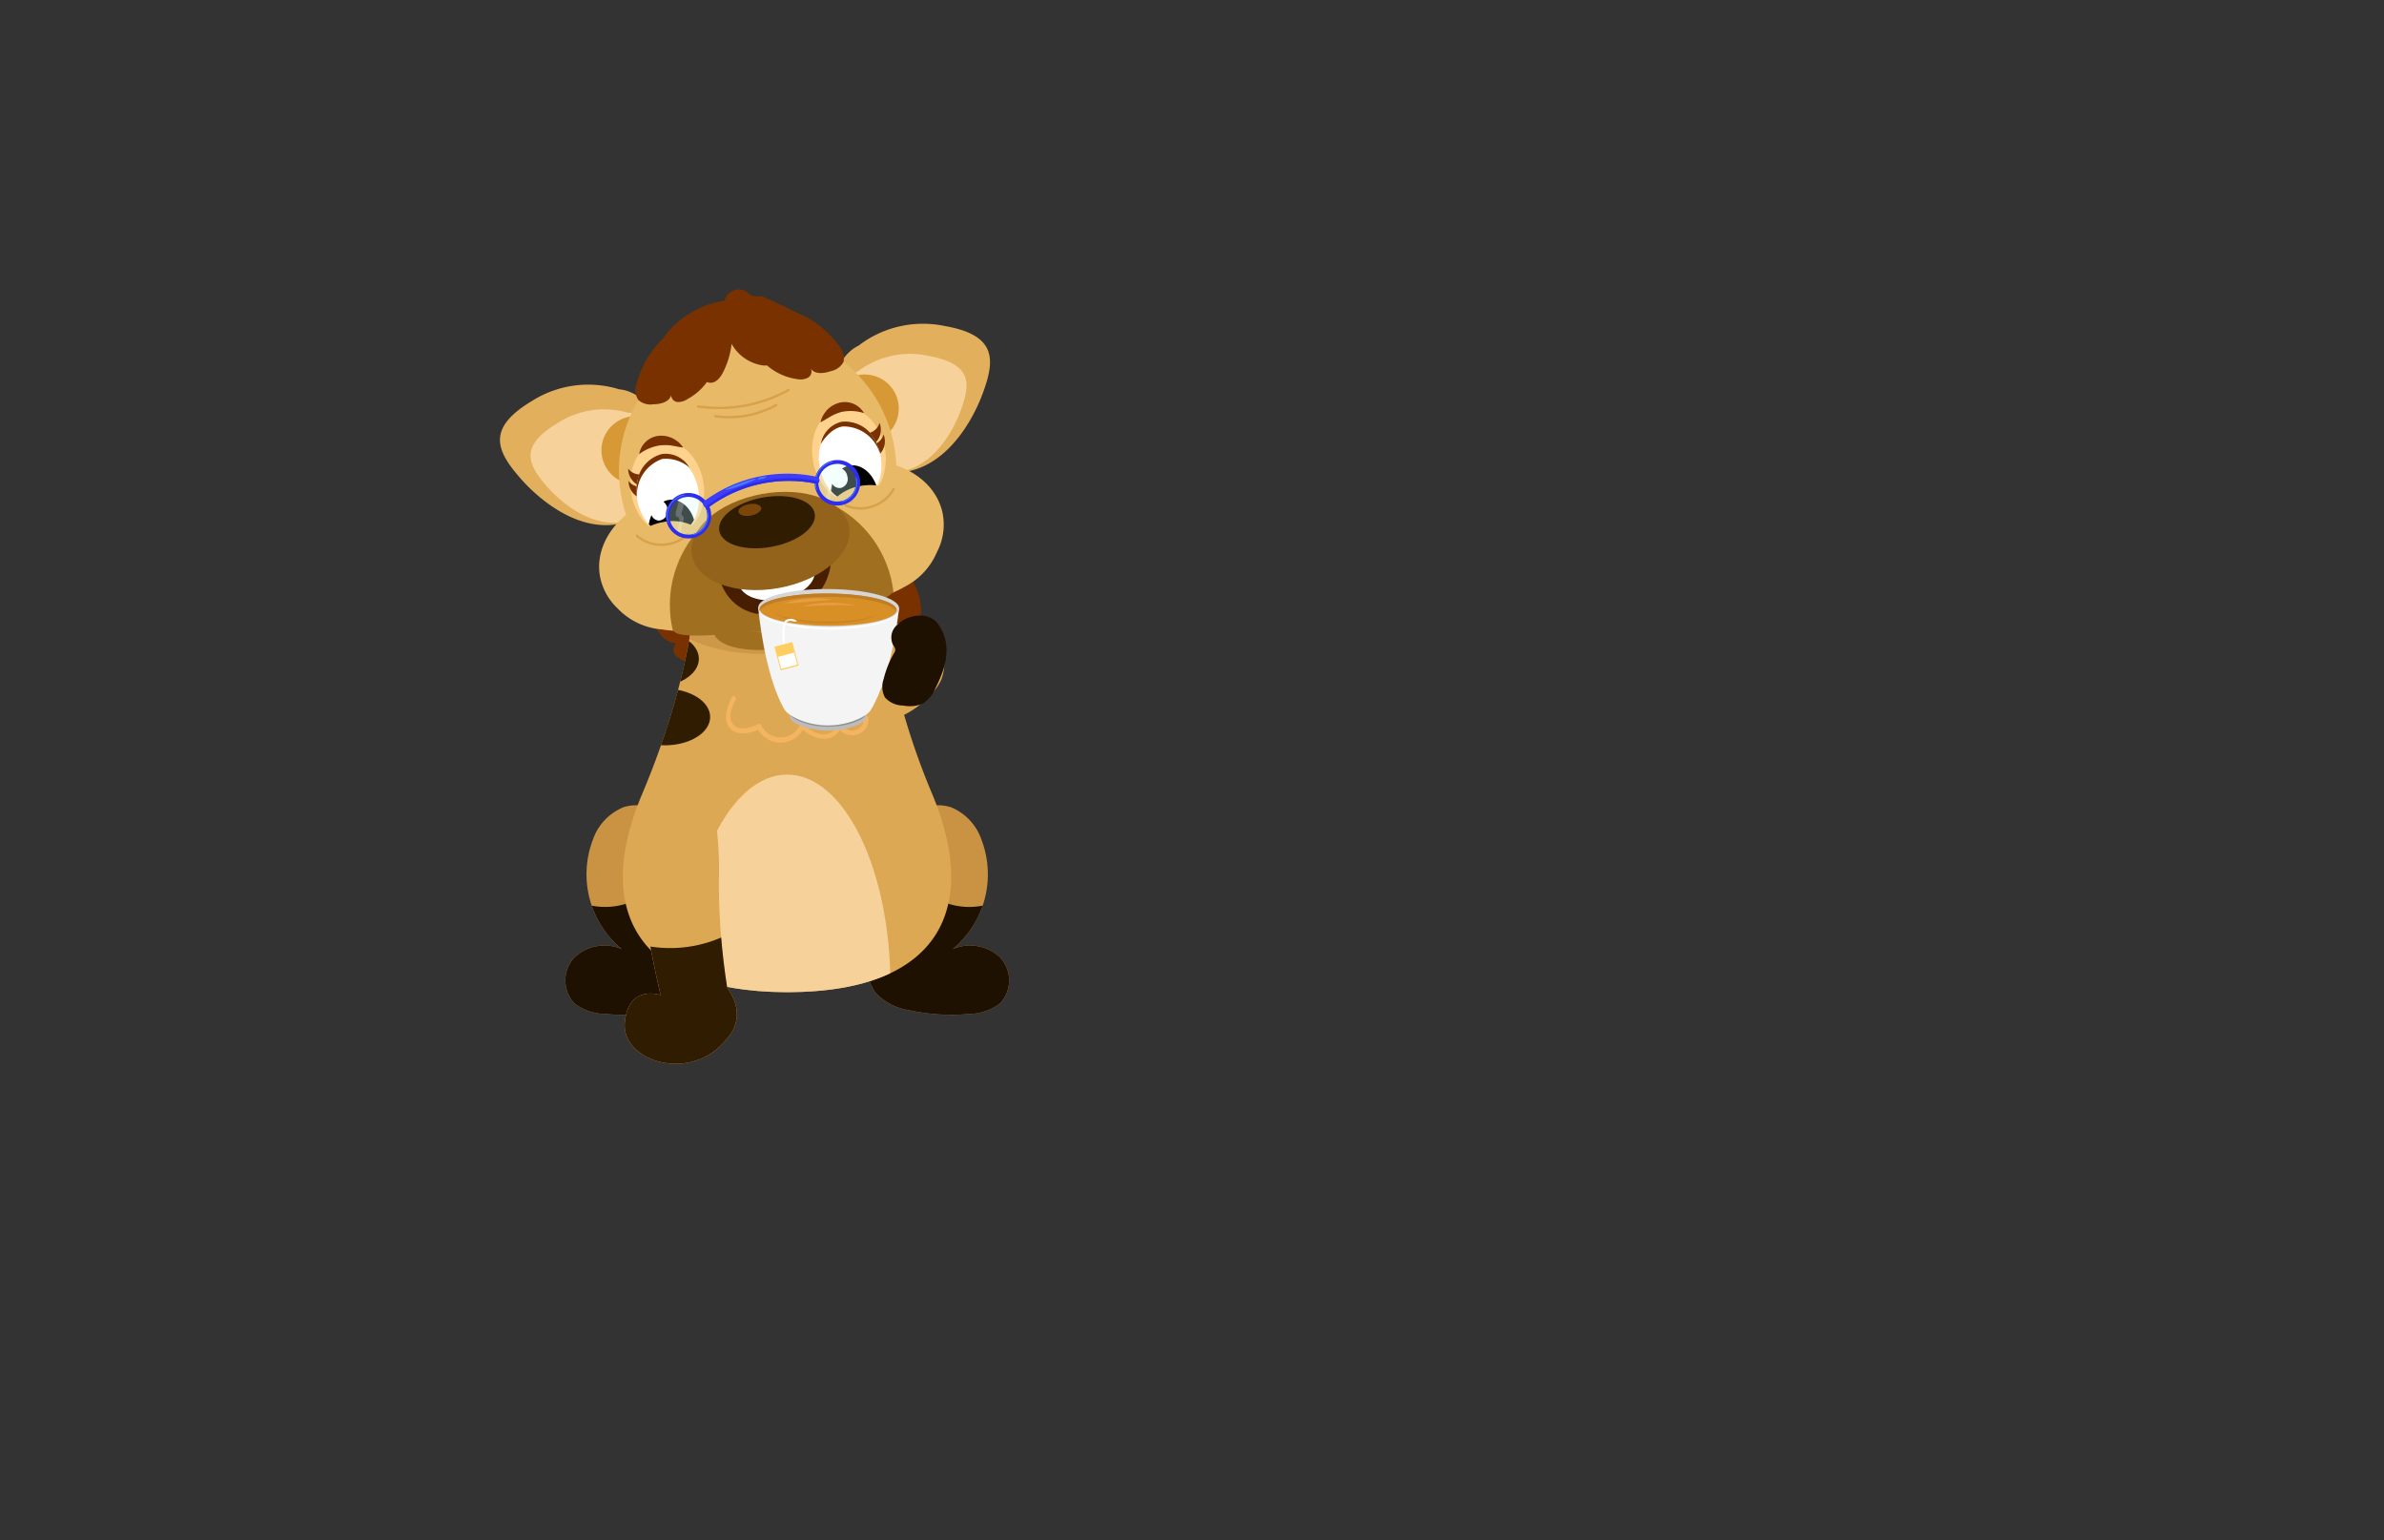 <svg id="Layer_2" data-name="Layer 2" xmlns="http://www.w3.org/2000/svg" xmlns:xlink="http://www.w3.org/1999/xlink" viewBox="0 0 260 168"><rect x="0" y="0" width="260" height="168" fill="#333333" stroke="none"/><defs><style>.cls-1{fill:#c99343;}.cls-2{fill:#d7fff4;opacity:0.3;}.cls-3{fill:#3d3dfc;}.cls-4{fill:#dda854;}.cls-5{fill:#e8ba67;}.cls-42,.cls-6{fill:#fff;}.cls-7{fill:#471e00;}.cls-8{fill:#7a3100;}.cls-9{clip-path:url(#clip-path);}.cls-10{fill:#1e1101;}.cls-11{clip-path:url(#clip-path-2);}.cls-12{clip-path:url(#clip-path-3);}.cls-13{fill:#f7d19a;}.cls-14{fill:#301c00;}.cls-15{fill:#ce9849;}.cls-16{fill:#a06f20;}.cls-17{fill:#e2af5d;}.cls-18{fill:#d69936;}.cls-19{clip-path:url(#clip-path-4);}.cls-20{fill:#ffd38d;}.cls-21{clip-path:url(#clip-path-5);}.cls-22{clip-path:url(#clip-path-6);}.cls-23{clip-path:url(#clip-path-7);}.cls-24{fill:#c41e1e;}.cls-25{fill:#93621b;}.cls-26{fill:#7a4609;}.cls-27,.cls-39,.cls-44{fill:none;}.cls-27{stroke:#d8a14a;stroke-width:0.26px;}.cls-27,.cls-44{stroke-linecap:round;stroke-linejoin:round;}.cls-28{clip-path:url(#clip-path-8);}.cls-29{fill:#f4b460;}.cls-30{fill:#ddd;}.cls-31{fill:#bcbcbc;}.cls-32{fill:#919191;}.cls-33{fill:#f4f4f4;}.cls-34{fill:#d6d6d6;}.cls-35{fill:#d88f25;}.cls-36{fill:#bf7d26;}.cls-37{fill:#ce8421;}.cls-38{fill:#e89d43;}.cls-39{stroke:#fff;stroke-miterlimit:10;stroke-width:0.23px;}.cls-40{fill:#ffce61;}.cls-41{clip-path:url(#clip-path-9);}.cls-42{opacity:0.21;}.cls-43{fill:#2e2eef;}.cls-44{stroke:#457fff;stroke-width:0.09px;}.cls-45{fill:#457fff;}.cls-46{clip-path:url(#clip-path-10);}.cls-47{clip-path:url(#clip-path-11);}.cls-48{fill:#2d2de8;}</style><clipPath id="clip-path"><path class="cls-1" d="M98.91,88.46c1.57-.46,3.27-.93,4.83-.41a5.91,5.91,0,0,1,3.3,3.53,10.58,10.58,0,0,1-3.14,11.93,4.76,4.76,0,0,1,5.17.92,3.66,3.66,0,0,1,0,5,5.53,5.53,0,0,1-3.25,1.15,21.78,21.78,0,0,1-6.64-.39,6.33,6.33,0,0,1-3.71-1.92,6.94,6.94,0,0,1-1.11-4q-.15-2.88,0-5.76c.14-3.45.77-7.27,3.5-9.37l-.88,1"/></clipPath><clipPath id="clip-path-2"><path class="cls-1" d="M72.79,88.46c-1.57-.46-3.27-.93-4.82-.41a5.9,5.9,0,0,0-3.31,3.53,10.58,10.58,0,0,0,3.15,11.93,4.76,4.76,0,0,0-5.17.92,3.67,3.67,0,0,0,0,5,5.58,5.58,0,0,0,3.25,1.15,21.84,21.84,0,0,0,6.65-.39,6.36,6.36,0,0,0,3.71-1.92,7,7,0,0,0,1.11-4q.13-2.88,0-5.76c-.14-3.45-.77-7.27-3.51-9.37l.89,1"/></clipPath><clipPath id="clip-path-3"><path class="cls-4" d="M101.7,86.68A78.41,78.41,0,0,1,96,65l-1.14-.89-9,4.67-9.71-2h-.56S75,74.85,70,86.68s-1.38,21.46,15.75,21.53H86C103.09,108.14,106.62,98.48,101.7,86.68Z"/></clipPath><clipPath id="clip-path-4"><path class="cls-5" d="M102.18,60.22a6.42,6.42,0,0,0,.65-4.1c-.74-4.08-5.45-6.63-10.51-5.71-4.27.78-7.43,3.8-7.85,7.18l-.68.1-.65.14c-1.59-3-5.6-4.73-9.88-3.95-5.06.92-8.56,5-7.82,9a6.42,6.42,0,0,0,1.89,3.45,7.47,7.47,0,0,0,4.88,2.32A11.22,11.22,0,0,0,76,68.64l.16,0,.21,0a13.62,13.62,0,0,0,2.4-.66,12.82,12.82,0,0,0,13.41-2.44,13.39,13.39,0,0,0,2.48-.23l.23,0,.17,0a11,11,0,0,0,3.61-1.32A7.52,7.52,0,0,0,102.18,60.22Z"/></clipPath><clipPath id="clip-path-5"><ellipse class="cls-6" cx="92.72" cy="50.34" rx="3.38" ry="4.42" transform="translate(-7.52 17.43) rotate(-10.32)"/></clipPath><clipPath id="clip-path-6"><ellipse class="cls-6" cx="72.83" cy="53.96" rx="3.38" ry="4.42" transform="translate(-8.49 13.92) rotate(-10.32)"/></clipPath><clipPath id="clip-path-7"><path class="cls-7" d="M78.63,63.57a12.79,12.79,0,0,0,12-2.52,6.14,6.14,0,0,1-5.19,5.86C79.86,67.93,78.63,63.57,78.63,63.57Z"/></clipPath><clipPath id="clip-path-8"><path class="cls-4" d="M77.72,87.47a38.59,38.59,0,0,1,.68,8.68,74.17,74.17,0,0,0,.91,11.58c2.37,3.28,0,5.51,0,5.51-3.83,5-11.56,2.54-11.17-1.71s3.91-3,3.91-3a104.06,104.06,0,0,1-2.73-19.27Z"/></clipPath><clipPath id="clip-path-9"><circle class="cls-2" cx="75.08" cy="56.25" r="2.12" transform="translate(-17.4 40.48) rotate(-27.16)"/></clipPath><clipPath id="clip-path-10"><circle class="cls-2" cx="91.31" cy="52.65" r="2.12" transform="translate(-13.97 47.5) rotate(-27.16)"/></clipPath><clipPath id="clip-path-11"><path class="cls-3" d="M89.06,52.73a.43.43,0,0,1-.16,0,14.71,14.71,0,0,0-11.55,2.55.4.4,0,0,1-.56-.05.41.41,0,0,1,0-.56A15.18,15.18,0,0,1,89.05,52a.4.4,0,0,1,.32.47A.41.41,0,0,1,89.06,52.73Z"/></clipPath></defs><path class="cls-8" d="M72.62,65.2a2.75,2.75,0,0,0,1.11,5,.93.93,0,0,0,0,1.33,2.25,2.25,0,0,0,1.32.63A9.64,9.64,0,0,0,83.4,69.7a5.89,5.89,0,0,0,7.42.55,2.8,2.8,0,0,0,4.67.34,2.07,2.07,0,0,0,3.63-1.83c1-.15,1.36-1.35,1.33-2.33-.11-2.93-2.35-5.46-5-6.68a18.55,18.55,0,0,0-8.63-1.19c-2.7.14-5.58.56-7.58,2.37-.74.68-1.5,1.59-2.49,1.49a6,6,0,0,1-1.16-.37,2.57,2.57,0,0,0-3.09,3.51"/><path class="cls-1" d="M98.91,88.46c1.57-.46,3.27-.93,4.83-.41a5.91,5.91,0,0,1,3.3,3.53,10.58,10.58,0,0,1-3.14,11.93,4.76,4.76,0,0,1,5.17.92,3.66,3.66,0,0,1,0,5,5.53,5.53,0,0,1-3.25,1.15,21.78,21.78,0,0,1-6.64-.39,6.33,6.33,0,0,1-3.71-1.92,6.94,6.94,0,0,1-1.11-4q-.15-2.88,0-5.76c.14-3.45.77-7.27,3.5-9.37l-.88,1"/><g class="cls-9"><path class="cls-10" d="M109.18,98.07a7.56,7.56,0,0,1-5.89.45,22.18,22.18,0,0,1-5.42-2.71,37.47,37.47,0,0,0-7.65,4.71,12.66,12.66,0,0,0-4.51,7.58,11.68,11.68,0,0,0,4.1,10,20.53,20.53,0,0,0,10.13,4.51c5,.92,10.78.4,14-3.53a12.16,12.16,0,0,0,2.07-4.13,19.62,19.62,0,0,0-2.67-16.74,1.16,1.16,0,0,0-.67-.55c-.29,0-.62.27-.48.52"/></g><path class="cls-1" d="M72.79,88.46c-1.57-.46-3.27-.93-4.82-.41a5.9,5.9,0,0,0-3.31,3.53,10.58,10.58,0,0,0,3.15,11.93,4.76,4.76,0,0,0-5.17.92,3.67,3.67,0,0,0,0,5,5.58,5.58,0,0,0,3.25,1.15,21.84,21.84,0,0,0,6.65-.39,6.36,6.36,0,0,0,3.71-1.92,7,7,0,0,0,1.11-4q.13-2.88,0-5.76c-.14-3.45-.77-7.27-3.51-9.37l.89,1"/><g class="cls-11"><path class="cls-10" d="M62.52,98.07a7.57,7.57,0,0,0,5.89.45,22,22,0,0,0,5.42-2.71,37.2,37.2,0,0,1,7.65,4.71A12.66,12.66,0,0,1,86,108.1a11.65,11.65,0,0,1-4.1,10,20.5,20.5,0,0,1-10.12,4.51c-5,.92-10.79.4-14-3.53a12.14,12.14,0,0,1-2.06-4.13,19.59,19.59,0,0,1,2.67-16.74,1.15,1.15,0,0,1,.66-.55c.29,0,.63.27.48.52"/></g><path class="cls-4" d="M101.7,86.68A78.41,78.41,0,0,1,96,65l-1.14-.89-9,4.67-9.71-2h-.56S75,74.85,70,86.68s-1.38,21.46,15.75,21.53H86C103.09,108.14,106.62,98.48,101.7,86.68Z"/><g class="cls-12"><ellipse class="cls-13" cx="85.85" cy="107.47" rx="11.26" ry="22.99"/><ellipse class="cls-14" cx="72.5" cy="78.2" rx="4.95" ry="3.09"/><ellipse class="cls-14" cx="99.44" cy="73.83" rx="4.95" ry="3.09"/><ellipse class="cls-14" cx="71.27" cy="71.85" rx="4.95" ry="3.09"/><ellipse class="cls-15" cx="85.42" cy="63.51" rx="14.07" ry="7.68" transform="translate(-7.33 11.28) rotate(-7.25)"/></g><ellipse class="cls-16" cx="85.58" cy="67.51" rx="7.89" ry="3.12" transform="translate(-10.71 16.43) rotate(-10.32)"/><path class="cls-17" d="M93.63,37.7A11.54,11.54,0,0,1,103,35.55c5.79,1,5.55,3.74,4.1,7.56S100.32,56.43,90,48.47C90,48.47,89.53,39.69,93.63,37.7Z"/><path class="cls-13" d="M93.68,40.42a9.38,9.38,0,0,1,7.61-1.6c4.75.88,4.59,3,3.44,6.07S99.38,55.45,90.83,49C90.83,49,90.35,42,93.68,40.42Z"/><circle class="cls-18" cx="94.3" cy="44.56" r="3.72"/><path class="cls-17" d="M67.53,42.46A11.48,11.48,0,0,0,58,43.74c-5,3-3.87,5.45-1.17,8.51s11,10.09,17.86-1C74.73,51.25,72.06,42.87,67.53,42.46Z"/><path class="cls-13" d="M68.44,45a9.36,9.36,0,0,0-7.69,1.18c-4.13,2.5-3.21,4.47-1.08,6.9s8.73,8,14.45-1.08C74.12,52,72.1,45.28,68.44,45Z"/><circle class="cls-18" cx="69.32" cy="49.11" r="3.72" transform="translate(13.83 113.44) rotate(-84.54)"/><circle class="cls-5" cx="82.63" cy="51.36" r="15.13" transform="translate(-14.11 41.03) rotate(-25.77)"/><path class="cls-5" d="M102.18,60.22a6.42,6.42,0,0,0,.65-4.1c-.74-4.08-5.45-6.63-10.51-5.71-4.27.78-7.43,3.8-7.85,7.18l-.68.1-.65.14c-1.59-3-5.6-4.73-9.88-3.95-5.06.92-8.56,5-7.82,9a6.42,6.42,0,0,0,1.89,3.45,7.47,7.47,0,0,0,4.88,2.32A11.22,11.22,0,0,0,76,68.64l.16,0,.21,0a13.62,13.62,0,0,0,2.4-.66,12.82,12.82,0,0,0,13.41-2.44,13.39,13.39,0,0,0,2.48-.23l.23,0,.17,0a11,11,0,0,0,3.61-1.32A7.52,7.52,0,0,0,102.18,60.22Z"/><g class="cls-19"><circle class="cls-16" cx="85.29" cy="65.97" r="12.23" transform="translate(-20.2 43.64) rotate(-25.77)"/></g><ellipse class="cls-16" cx="85.42" cy="66.63" rx="12.1" ry="1.62" transform="translate(-10.56 16.38) rotate(-10.32)"/><ellipse class="cls-20" cx="72.78" cy="53.2" rx="3.98" ry="5.18" transform="translate(-8.36 13.9) rotate(-10.32)"/><ellipse class="cls-20" cx="92.59" cy="49.59" rx="3.98" ry="5.18" transform="translate(-7.39 17.39) rotate(-10.32)"/><path class="cls-8" d="M70.14,51.7a1.55,1.55,0,0,1-1.63-.6,2,2,0,0,0,1,1.76.53.53,0,0,0,.32.08.44.44,0,0,0,.31-.37,1,1,0,0,0-.16-.78l-.06.24"/><path class="cls-8" d="M70.18,53.05a1.58,1.58,0,0,1-1.63-.6,2,2,0,0,0,1,1.75.47.47,0,0,0,.32.08.42.42,0,0,0,.3-.36,1,1,0,0,0-.15-.78l-.06.24"/><path class="cls-8" d="M94.61,47.25a1.56,1.56,0,0,0,1.31-1.14,2,2,0,0,1-.29,2,.38.38,0,0,1-.68,0,1,1,0,0,1-.13-.78l.14.2"/><path class="cls-8" d="M95.05,48.52a1.56,1.56,0,0,0,1.31-1.14,2,2,0,0,1-.29,2,.52.52,0,0,1-.27.19.45.45,0,0,1-.41-.24,1,1,0,0,1-.13-.78l.14.2"/><ellipse class="cls-6" cx="92.72" cy="50.34" rx="3.38" ry="4.42" transform="translate(-7.52 17.43) rotate(-10.32)"/><g class="cls-21"><path d="M95.75,53.63c-.33-1.83-1.74-3.11-3.13-2.85a2.06,2.06,0,0,0-.79.34,1.11,1.11,0,0,1,.58.83,1,1,0,0,1-.72,1.27.94.94,0,0,1-.94-.47,4.16,4.16,0,0,0-.06,1.8c.33,1.83,1.73,3.11,3.13,2.86S96.08,55.46,95.75,53.63Z"/></g><path class="cls-8" d="M69.71,49.53a2.42,2.42,0,0,1,2.14-2,2.84,2.84,0,0,1,1.54.29,3.84,3.84,0,0,1,.63.42,3.23,3.23,0,0,1,.48.57,5,5,0,0,1-.71-.12l-.65-.11a5.15,5.15,0,0,0-1.17,0A5,5,0,0,0,69.71,49.53Z"/><path class="cls-8" d="M94.23,45.06a4.79,4.79,0,0,0-2.46-.13,5,5,0,0,0-1.09.44l-.57.33a6.15,6.15,0,0,1-.63.36,3.79,3.79,0,0,1,.26-.71,4.83,4.83,0,0,1,.43-.61,2.9,2.9,0,0,1,1.35-.81A2.41,2.41,0,0,1,94.23,45.06Z"/><ellipse class="cls-6" cx="72.83" cy="53.96" rx="3.38" ry="4.42" transform="translate(-8.49 13.92) rotate(-10.32)"/><g class="cls-22"><path d="M75.86,57.77c-.06-1.86-1.27-3.32-2.69-3.27a2,2,0,0,0-.82.22,1.17,1.17,0,0,1,.46.9,1.06,1.06,0,0,1-.91,1.16.93.93,0,0,1-.85-.6A4.05,4.05,0,0,0,70.72,58c.06,1.86,1.27,3.33,2.69,3.28S75.93,59.63,75.86,57.77Z"/></g><path class="cls-5" d="M68.59,60.94c-.32-1.79,1.35-3.59,3.74-4a5.07,5.07,0,0,1,3.62.6"/><path class="cls-5" d="M90.92,54.53A5.25,5.25,0,0,1,93.84,53c2.39-.44,4.59.66,4.91,2.44"/><path class="cls-7" d="M78.63,63.57a12.79,12.79,0,0,0,12-2.52,6.14,6.14,0,0,1-5.19,5.86C79.86,67.93,78.63,63.57,78.63,63.57Z"/><g class="cls-23"><ellipse class="cls-24" cx="85.67" cy="68.16" rx="4.1" ry="2.38" transform="translate(-10.83 16.45) rotate(-10.32)"/><ellipse class="cls-6" cx="84.71" cy="62.9" rx="4.2" ry="2.5" transform="translate(-9.9 16.2) rotate(-10.32)"/></g><ellipse class="cls-25" cx="84.03" cy="59" rx="8.71" ry="5.21" transform="translate(-9.21 16.01) rotate(-10.32)"/><ellipse class="cls-14" cx="83.65" cy="56.95" rx="5.29" ry="2.73" transform="translate(-8.85 15.91) rotate(-10.32)"/><ellipse class="cls-26" cx="81.78" cy="55.61" rx="1.26" ry="0.63" transform="translate(-8.64 15.55) rotate(-10.32)"/><path class="cls-8" d="M69.51,52.52a3.59,3.59,0,0,1,2.67-3,3,3,0,0,1,3,1.46,4,4,0,0,0-2.94-.93,4.14,4.14,0,0,0-2.77,4.12A4.33,4.33,0,0,1,69.51,52.52Z"/><path class="cls-8" d="M95.32,47.82A3.58,3.58,0,0,0,91.78,46a3,3,0,0,0-2.26,2.42s1-1.74,2.42-1.91a4.14,4.14,0,0,1,4,2.87A4.2,4.2,0,0,0,95.32,47.82Z"/><path class="cls-27" d="M69.46,58.44A4.15,4.15,0,0,0,75,58.27"/><path class="cls-27" d="M97.46,53.34a4.17,4.17,0,0,1-5.22,1.79"/><path class="cls-8" d="M91.53,37.75a10.67,10.67,0,0,0-5.11-3.84,1.53,1.53,0,0,0-.4-.26l-1.86-.86-.63-.29a2.1,2.1,0,0,0-.58-.2,4.56,4.56,0,0,1-.83,0,2.23,2.23,0,0,1-.69-.49,1.62,1.62,0,0,0-2.42,1,9.94,9.94,0,0,0-6.7,4.11h0a10.67,10.67,0,0,0-2.87,4.9,2,2,0,0,0,.17,1.8,2,2,0,0,0,1.65.47c.79,0,1.75-.25,1.94-1a.77.77,0,0,0,.7.76A1.86,1.86,0,0,0,75,43.51a6.21,6.21,0,0,0,2.1-1.85,1,1,0,0,0,.38.09c.65,0,1.11-.61,1.4-1.19a9.16,9.16,0,0,0,.91-3.06,4.66,4.66,0,0,0,3.38,2.35,1.48,1.48,0,0,0,.47,0,6.4,6.4,0,0,0,3.3,1.5,1.79,1.79,0,0,0,1.12-.13.76.76,0,0,0,.38-1c.45.64,1.43.51,2.17.26a2,2,0,0,0,1.38-1A2,2,0,0,0,91.53,37.75Z"/><path class="cls-27" d="M76.13,44.33A15.71,15.71,0,0,0,86,42.54"/><path class="cls-27" d="M78,45.39a10.66,10.66,0,0,0,6.65-1.21"/><path class="cls-4" d="M77.72,87.47a38.59,38.59,0,0,1,.68,8.68,74.17,74.17,0,0,0,.91,11.58c2.37,3.28,0,5.51,0,5.51-3.83,5-11.56,2.54-11.17-1.71s3.91-3,3.91-3a104.06,104.06,0,0,1-2.73-19.27Z"/><g class="cls-28"><path class="cls-14" d="M67.44,102.21a14,14,0,0,0,13.17-1,29.79,29.79,0,0,1,4.09,11.36c.47,3.35.17,7.23-2.43,9.4a11.67,11.67,0,0,1-4.65,2c-2.92.76-6.12,1.41-8.85.13-2.38-1.12-3.9-3.51-5-5.92A17.33,17.33,0,0,1,62.12,110a9.59,9.59,0,0,1,3.74-7.18l-.74.59"/></g><path class="cls-29" d="M79.79,76.09c-.48,1-1,2.39-.18,3.33s2.31.52,3.32.07l-.35-.1a2.82,2.82,0,0,0,5.13-.08l-.4,0a3.66,3.66,0,0,0,2.63,1.27,2,2,0,0,0,1.85-1.38l-.47.06a1.88,1.88,0,0,0,2.9.43c1-1.07.28-2.74-.67-3.57-.25-.22-.61.15-.36.36.68.6,1.36,1.73.82,2.64a1.33,1.33,0,0,1-2.25-.12.26.26,0,0,0-.47.06,1.54,1.54,0,0,1-1.8,1A3.68,3.68,0,0,1,87.67,79a.25.25,0,0,0-.4,0,2.32,2.32,0,0,1-4.25.08.27.27,0,0,0-.35-.09c-.79.35-2.07.82-2.72,0s-.08-1.92.28-2.67c.15-.3-.3-.56-.44-.26Z"/><path class="cls-4" d="M102.65,74.14a5.5,5.5,0,0,1-1.26,1.73,9.51,9.51,0,0,1-3.2,2.29A4.46,4.46,0,0,1,94.36,78,3,3,0,0,1,93,74.61a5,5,0,0,1,1.39-1.79c1.58-1.49,4.07-4.48,6.52-4.23C103.18,68.82,103.32,72.51,102.65,74.14Z"/><path class="cls-30" d="M101.15,69.52c-1.1-3.07-4.71-.87-4.71-.87l0,.63s2.92-1.75,3.8.71c0,0,.54,4.18-4.19,4.44L96,75C101.83,74.7,101.15,69.52,101.15,69.52Z"/><path class="cls-31" d="M92.79,76.62l-6.72.56.11,1.09c0,.51,1.83,1.4,4.1,1.41s4.12-.85,4.12-1.35l.22-.92Z"/><path class="cls-32" d="M92.79,76.2l-6.72.56.11,1.1c0,.5,1.83,1.39,4.1,1.4s4.12-.84,4.12-1.35l.23-.91Z"/><path class="cls-33" d="M98.05,66.35l-13.86-.52-1.5.41s.61,7.29,2.86,11.13c.31.63,2.29,1.74,4.7,1.75s4.41-1.07,4.72-1.69h0C97.31,73.62,98.05,66.35,98.05,66.35Z"/><ellipse class="cls-34" cx="90.37" cy="66.3" rx="2.06" ry="7.68" transform="translate(23.48 156.23) rotate(-89.62)"/><path class="cls-6" d="M98.05,66.54a1.15,1.15,0,0,1-.59.82,5.12,5.12,0,0,1-.94.46,11.49,11.49,0,0,1-2,.51,24.87,24.87,0,0,1-4.14.34,26.26,26.26,0,0,1-4.15-.39,13.86,13.86,0,0,1-2-.54,5.07,5.07,0,0,1-.93-.47,1.15,1.15,0,0,1-.58-.83,1.12,1.12,0,0,0,.61.78,4.62,4.62,0,0,0,.94.41,11.45,11.45,0,0,0,2,.49,29.41,29.41,0,0,0,8.24.06,12.49,12.49,0,0,0,2-.47,5.21,5.21,0,0,0,.94-.4A1.12,1.12,0,0,0,98.05,66.54Z"/><ellipse class="cls-35" cx="90.33" cy="66.49" rx="1.76" ry="7.46" transform="translate(23.25 156.38) rotate(-89.62)"/><path class="cls-36" d="M90.34,65.1c3.85,0,7,.73,7.41,1.62a.58.58,0,0,0,0-.18c0-1-3.33-1.79-7.45-1.81s-7.46.74-7.46,1.71a.46.46,0,0,0,0,.19C83.31,65.74,86.49,65.07,90.34,65.1Z"/><path class="cls-37" d="M96,66.53c0,.27-.27.44-.48.58a3.82,3.82,0,0,1-.72.31,11.56,11.56,0,0,1-1.52.36,20.27,20.27,0,0,1-6.22,0,11.12,11.12,0,0,1-1.51-.38,4.64,4.64,0,0,1-.72-.32c-.21-.14-.46-.32-.47-.59,0,.27.29.41.51.53a3.61,3.61,0,0,0,.72.25,10.9,10.9,0,0,0,1.51.3,26.09,26.09,0,0,0,3.07.2,24.35,24.35,0,0,0,3.08-.16,10.86,10.86,0,0,0,1.51-.28,4.79,4.79,0,0,0,.73-.24C95.74,66.93,96,66.79,96,66.53Z"/><path class="cls-38" d="M85.42,65.81a12.53,12.53,0,0,1,2.64-.49,10.93,10.93,0,0,1,2.68.07c-.89.11-1.77.16-2.66.25S86.32,65.79,85.42,65.81Z"/><path class="cls-38" d="M87.41,66.17a10.19,10.19,0,0,1,3-.43c.49,0,1,0,1.49.07a12.31,12.31,0,0,1,1.48.23A48.83,48.83,0,0,0,87.41,66.17Z"/><path class="cls-39" d="M85.5,70.38c-.24-2.53.3-2.68.3-2.68a1,1,0,0,1,1.07.14"/><rect class="cls-40" x="84.76" y="70.24" width="2.02" height="2.66" transform="translate(-15.58 24.6) rotate(-14.98)"/><rect class="cls-6" x="85" y="71.39" width="1.81" height="1.35" transform="translate(-15.71 24.65) rotate(-14.98)"/><path class="cls-35" d="M86.37,67.81a5.37,5.37,0,0,0,.66-.07l.09.15A.81.81,0,0,1,86.37,67.81Z"/><path class="cls-10" d="M97.64,68.36a1.8,1.8,0,0,0-.23,2,1.13,1.13,0,0,1,.23.48.74.74,0,0,1-.15.42,10.79,10.79,0,0,0-1.12,2.8,2.51,2.51,0,0,0,.14,2,2.68,2.68,0,0,0,2,.89,3.67,3.67,0,0,0,2.13-.21,3.73,3.73,0,0,0,1.4-1.72c1.12-2.22,1.85-4.66.32-6.88C101.33,66.56,98.77,67,97.64,68.36Z"/><circle class="cls-2" cx="75.08" cy="56.25" r="2.12" transform="translate(-17.4 40.48) rotate(-27.16)"/><g class="cls-41"><path class="cls-42" d="M74.29,53.74c-.23.73-.43,1.46-.6,2.21,0,.13,0,.3.07.37s.11,0,.17.07a.38.38,0,0,1,.17.36,2.68,2.68,0,0,1-.11.63c-.13.48-.22,1-.31,1.48,0,.12,0,.27.08.33a.19.19,0,0,0,.23-.07.44.44,0,0,0,.09-.24l.45-2.12a.49.49,0,0,0,0-.43s-.11-.08-.15-.13a.43.43,0,0,1,0-.4l.52-1.9a.23.23,0,0,0,0-.18c0-.12-.21-.11-.33-.09"/></g><path class="cls-43" d="M75.62,58.67a2.48,2.48,0,1,1,1.88-3A2.49,2.49,0,0,1,75.62,58.67Zm-1-4.43a2.06,2.06,0,1,0,2.46,1.56A2.06,2.06,0,0,0,74.63,54.24Z"/><path class="cls-44" d="M72.8,56.75A2.33,2.33,0,0,1,74.58,54"/><path class="cls-44" d="M77.16,55.85A2.08,2.08,0,0,1,75.6,58.3"/><circle class="cls-45" cx="72.85" cy="56.94" r="0.06"/><circle class="cls-45" cx="77.13" cy="55.7" r="0.06"/><circle class="cls-2" cx="91.31" cy="52.65" r="2.12" transform="translate(-13.97 47.5) rotate(-27.16)"/><g class="cls-46"><path class="cls-42" d="M90.52,50.14c-.22.73-.42,1.47-.59,2.21,0,.13-.05.3.06.38s.12,0,.17.07a.38.38,0,0,1,.17.36,2.6,2.6,0,0,1-.11.62c-.13.49-.22,1-.31,1.49,0,.12,0,.27.08.32a.21.21,0,0,0,.24-.07.63.63,0,0,0,.09-.24l.45-2.11a.51.51,0,0,0,0-.44s-.11-.08-.15-.13a.41.41,0,0,1,0-.39l.53-1.91a.28.28,0,0,0,0-.18c0-.11-.2-.1-.32-.08"/></g><path class="cls-43" d="M91.85,55.08a2.48,2.48,0,1,1,1.89-3A2.48,2.48,0,0,1,91.85,55.08Zm-1-4.43a2.05,2.05,0,1,0,2.45,1.56A2,2,0,0,0,90.87,50.65Z"/><path class="cls-44" d="M89,53.16a2.34,2.34,0,0,1,1.77-2.79"/><path class="cls-44" d="M93.39,52.25a2.09,2.09,0,0,1-1.56,2.46"/><circle class="cls-45" cx="89.09" cy="53.34" r="0.06"/><circle class="cls-45" cx="93.36" cy="52.1" r="0.06"/><path class="cls-3" d="M89.06,52.73a.43.43,0,0,1-.16,0,14.71,14.71,0,0,0-11.55,2.55.4.4,0,0,1-.56-.05.41.41,0,0,1,0-.56A15.18,15.18,0,0,1,89.05,52a.4.4,0,0,1,.32.47A.41.41,0,0,1,89.06,52.73Z"/><g class="cls-47"><path class="cls-48" d="M76.38,55.8a13,13,0,0,1,6.52-3.29,14.14,14.14,0,0,1,7.79.41l-2,2L78,57.13Z"/></g><ellipse class="cls-45" cx="80.77" cy="52.82" rx="1.77" ry="0.13" transform="translate(-13.16 30.68) rotate(-19.92)"/><ellipse class="cls-45" cx="83.09" cy="52.12" rx="0.49" ry="0.11" transform="translate(-9.3 19.19) rotate(-12.48)"/></svg>